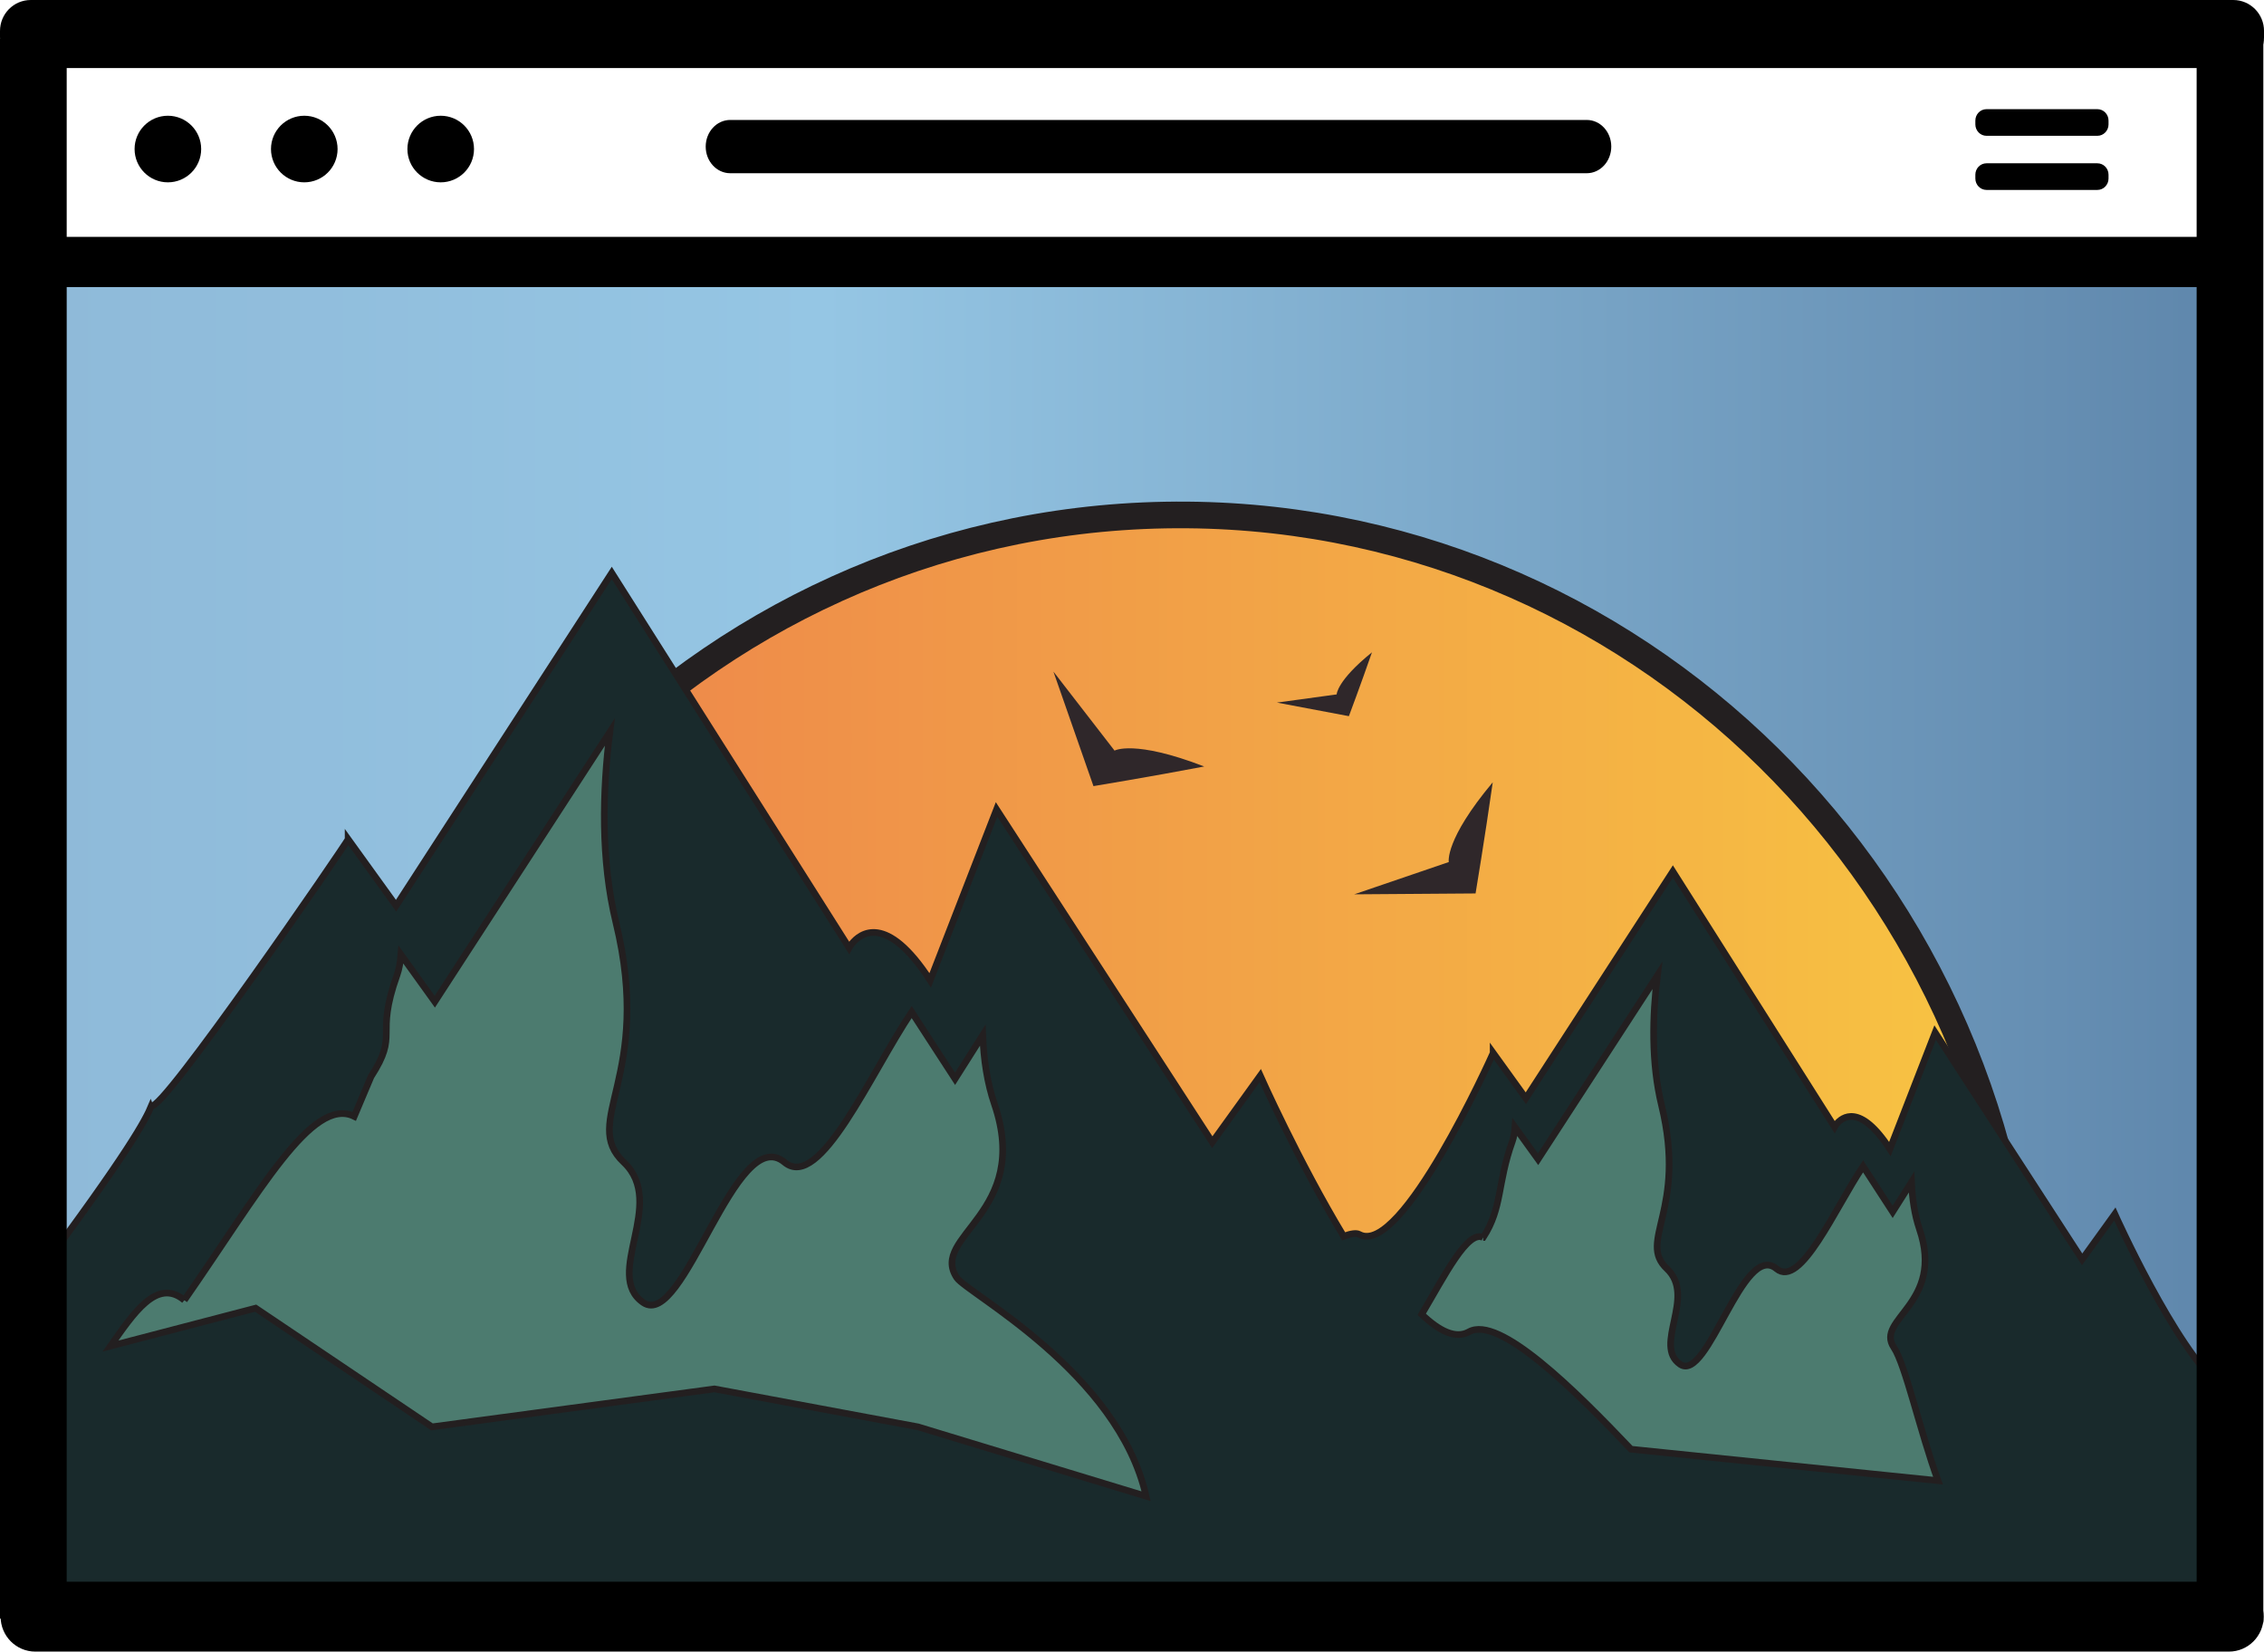 <?xml version="1.0" encoding="UTF-8"?>
<svg id="Layer_2" data-name="Layer 2" xmlns="http://www.w3.org/2000/svg" xmlns:xlink="http://www.w3.org/1999/xlink" viewBox="0 0 85 62">
  <defs>
    <linearGradient id="Sky_7" data-name="Sky 7" x1="1.606" y1="35.047" x2="83.004" y2="35.047" gradientUnits="userSpaceOnUse">
      <stop offset=".006" stop-color="#8fbad9"/>
      <stop offset=".36" stop-color="#95c6e4"/>
      <stop offset="1" stop-color="#5f87ac"/>
    </linearGradient>
    <linearGradient id="Sky_15" data-name="Sky 15" x1="12.488" y1="40.046" x2="76.125" y2="40.046" gradientUnits="userSpaceOnUse">
      <stop offset=".006" stop-color="#ec7d4c"/>
      <stop offset=".802" stop-color="#f5b644"/>
      <stop offset="1" stop-color="#f8c642"/>
    </linearGradient>
  </defs>
  <g id="CompanyIcon">
    <g id="Display">
      <rect id="Background" x="1.606" y="9.896" width="81.397" height="50.302" fill="url(#Sky_7)" stroke="#231f20" stroke-miterlimit="10"/>
      <g id="Forground">
        <path id="Sun" d="m75.185,59.671c.657-2.695.985-5.522.935-8.43-.308-17.932-14.802-32.217-32.371-31.906-17.569.312-31.564,15.102-31.256,33.034.05,2.908.473,5.722,1.224,8.392l61.467-1.09" fill="url(#Sky_15)" stroke="#231f20" stroke-miterlimit="10"/>
        <g id="Birds">
          <path id="Bird1" d="m50.844,33.573l4.555-.033s.356-2.135.645-4.172c-1.814,2.164-1.65,2.993-1.65,2.993l-3.55,1.212Z" fill="#2f272a" stroke-width="0"/>
          <path id="Bird2" d="m39.55,25.212l1.503,4.299s2.137-.352,4.158-.737c-2.635-1.017-3.366-.596-3.366-.596l-2.295-2.966Z" fill="#2f272a" stroke-width="0"/>
          <path id="Bird3" d="m47.941,26.375l2.702.51s.459-1.224.866-2.397c-1.325,1.071-1.325,1.58-1.325,1.58l-2.244.307Z" fill="#2f272a" stroke-width="0"/>
        </g>
        <g id="Mountains">
          <path d="m83.896,60.724c-.047-.449-.042-.902.01-1.351-.012-.133,0-.266-.005-.399-.072-.66-.036-1.33.104-1.981-.035-.176-.075-.351-.096-.53h.005c-.338-1.001-.408-2.082-.217-3.117-.159-.421-.263-.859-.325-1.303-1.704-1.406-3.973-6.468-3.973-6.468l-1.227,1.702-5.519-8.514-1.698,4.373c-1.125-1.733-1.792-1.199-2.005-.939-.047.06-.073.108-.073.108l-6.071-9.59-5.519,8.514-1.227-1.702v.002c-.057.128-3.448,7.696-5.029,6.809-.105-.06-.306-.032-.584.072-1.696-2.805-3.132-6.03-3.132-6.03l-1.801,2.498-8.099-12.492-2.491,6.416c-1.651-2.543-2.629-1.761-2.939-1.378-.073.088-.107.154-.107.154l-8.91-14.071-8.097,12.494-1.801-2.498v.002c-.086.19-7.076,10.39-7.379,9.992-.22.534-.84,1.722-4.375,6.462-.001.026.109,8.245.049,8.101.021.243.038,4.732.031,4.975" fill="#192a2c" stroke="#231f20" stroke-miterlimit="10" stroke-width=".25"/>
          <path d="m55.685,46.454h.002c.729-1.13.517-2.008,1.095-3.615.054-.151.084-.328.097-.524l.867,1.202,4.48-6.899c-.189,1.511-.236,3.268.156,4.878.959,3.941-.916,5.083.202,6.133,1.114,1.048-.539,2.879.498,3.589,1.039.708,2.355-4.64,3.616-3.589.903.753,2.194-2.276,3.25-3.846l1.11,1.71.708-1.118c.026.627.116,1.228.296,1.761.959,2.805-1.678,3.378-.959,4.449.435.645.985,3.159,1.659,4.999l-11.528-1.181c-2.125-2.238-4.956-5.04-6.084-4.407-.494.277-1.107-.021-1.773-.657.865-1.46,1.721-3.171,2.305-2.884" fill="#4c7b6f" stroke="#231f20" stroke-miterlimit="10" stroke-width=".25"/>
          <path d="m6.92,48.81c2.823-4.053,4.795-7.673,6.379-6.901l.631-1.493c1.071-1.656.131-1.449.975-3.809.079-.221.125-.483.148-.771l1.271,1.768,6.572-10.125c-.279,2.219-.345,4.794.23,7.155,1.406,5.783-1.348,7.458.294,8.999,1.64,1.54-.79,4.223.732,5.267,1.524,1.042,3.458-6.806,5.304-5.267,1.327,1.106,3.222-3.338,4.772-5.642l1.629,2.508,1.039-1.64c.036.917.169,1.801.438,2.586,1.406,4.113-2.462,4.952-1.409,6.524.391.58,6.063,3.55,7.104,8.199l-8.562-2.604-7.644-1.425-10.605,1.425-6.621-4.456-5.45,1.423c.852-1.202,1.741-2.583,2.775-1.721" fill="#4c7b6f" stroke="#231f20" stroke-miterlimit="10" stroke-width=".25"/>
        </g>
      </g>
    </g>
    <g id="Screen">
      <rect id="Left" y="1.456" width="2.504" height="59.307" stroke-width="0"/>
      <rect id="Right" x="82.471" y="1.499" width="2.504" height="59.411" stroke-width="0"/>
      <g id="ToolBar">
        <g id="Navbar">
          <path id="Searchbar" d="m27.416,4.503h32.157c.509,0,.921.447.921.999h0c0,.553-.412,1.001-.921,1.001H27.416c-.509,0-.921-.447-.921-.999h0c0-.553.412-1.001.921-1.001Z" stroke-width="0"/>
          <g id="Menu">
            <path d="m74.581,4.098h4.164c.231,0,.418.192.418.428v.144c0,.236-.187.428-.418.428h-4.164c-.231,0-.418-.192-.418-.428v-.144c0-.236.187-.428.418-.428Z" stroke-width="0"/>
            <path d="m74.581,6.13h4.164c.231,0,.418.192.418.428v.144c0,.236-.187.428-.418.428h-4.164c-.231,0-.418-.192-.418-.428v-.144c0-.236.187-.428.418-.428Z" stroke-width="0"/>
          </g>
          <g id="Buttons">
            <circle cx="6.303" cy="5.595" r="1.25" stroke-width="0"/>
            <circle cx="11.424" cy="5.595" r="1.25" stroke-width="0"/>
            <circle cx="16.546" cy="5.595" r="1.25" stroke-width="0"/>
          </g>
        </g>
        <path id="Top" d="m1.155,0h82.691c.638,0,1.155.52,1.155,1.162v.23c0,.641-.517,1.162-1.155,1.162H1.155c-.638,0-1.155-.52-1.155-1.162v-.23C0,.52.517,0,1.155,0Z" stroke-width="0"/>
        <path id="Bottom" d="m1.204,8.892h82.788c.518,0,.938.422.938.944h0c0,.521-.42.943-.938.943H1.204c-.518,0-.938-.422-.938-.944h0c0-.521.42-.943.938-.943Z" stroke-width="0"/>
      </g>
      <path id="Bottom-2" data-name="Bottom" d="m1.326,59.378h82.358c.72,0,1.303.587,1.303,1.311h0c0,.725-.583,1.312-1.303,1.312H1.326c-.72,0-1.303-.587-1.303-1.311H.023c0-.725.583-1.312,1.303-1.312Z" stroke-width="0"/>
    </g>
  </g>
</svg>